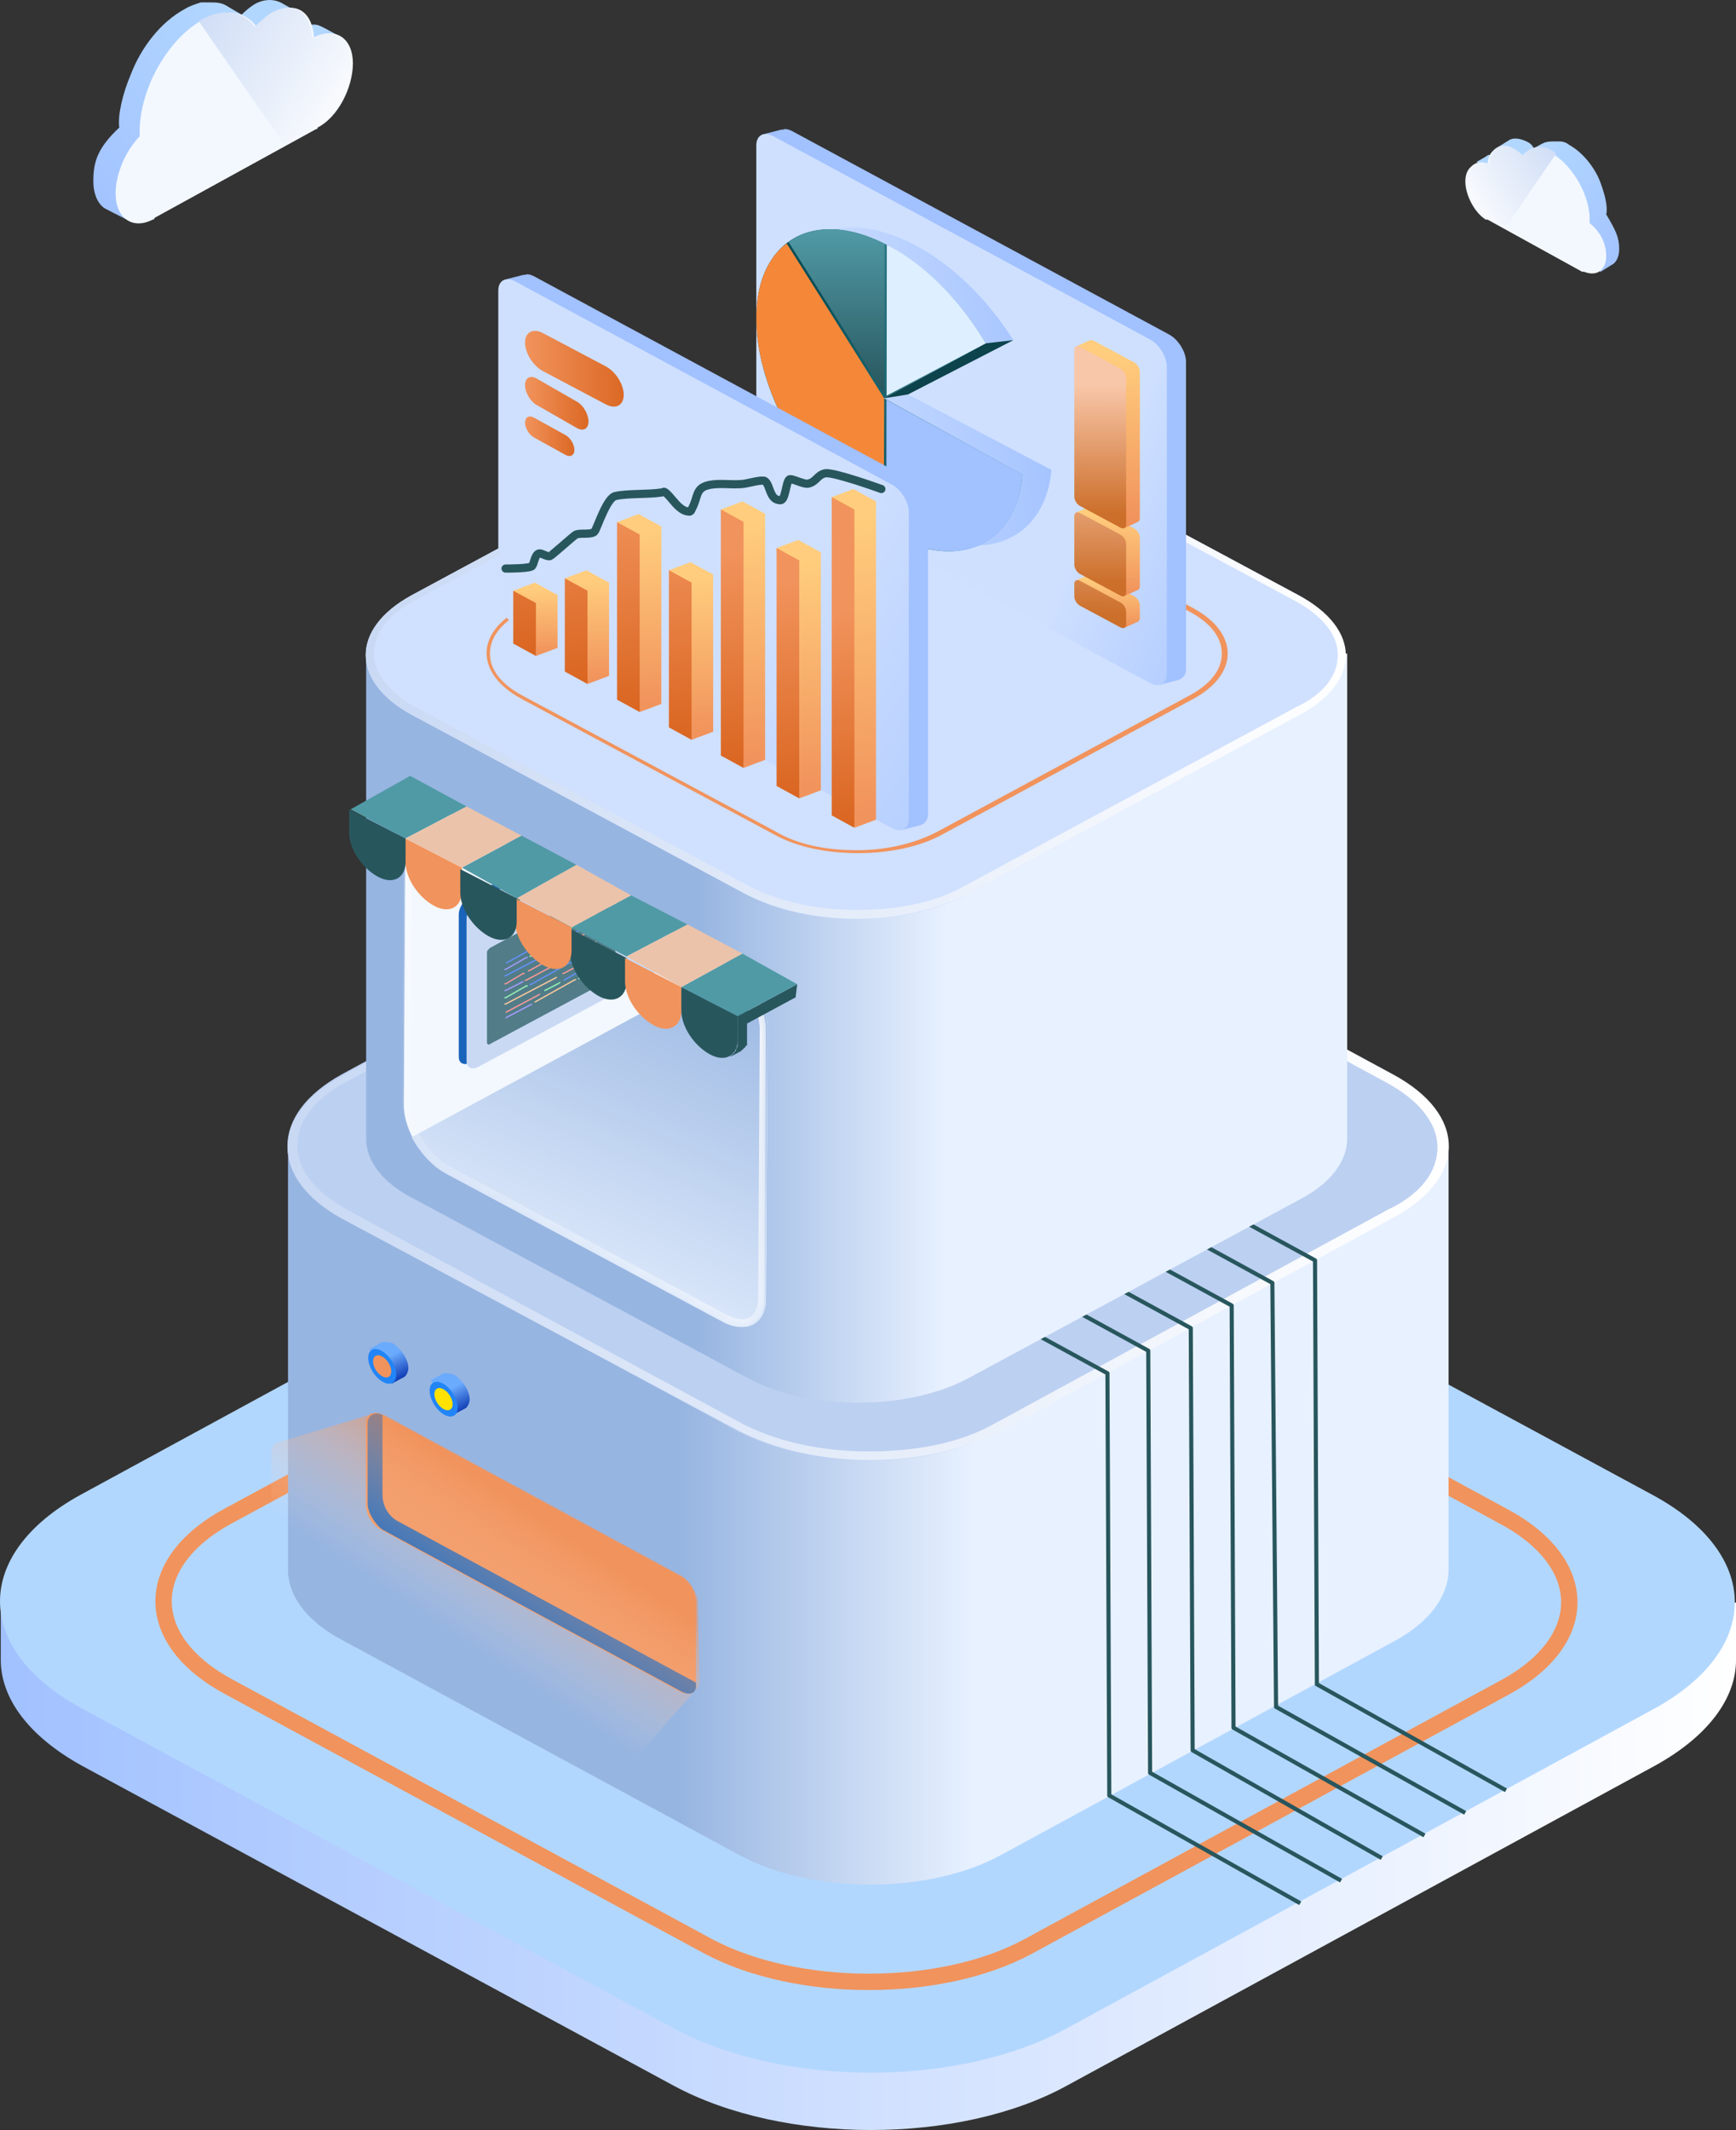 <svg width="106" height="130" viewBox="0 0 106 130" fill="none" xmlns="http://www.w3.org/2000/svg">
<rect x="0" y="0" width="106" height="130" fill="#333333" stroke="none"/>
<path d="M106.002 97.811H0.047V101.311C0.047 103.644 1.745 105.978 5.028 107.781L41.138 127.295C47.817 130.901 58.571 130.901 65.137 127.295L101.021 107.781C104.304 105.978 106.002 103.644 106.002 101.311V97.811Z" fill="url(#paint0_linear_214_3988)"/>
<path d="M100.903 91.236C107.582 94.842 107.582 100.675 101.016 104.281L65.132 123.795C58.567 127.401 47.813 127.401 41.134 123.795L5.023 104.281C-1.655 100.675 -1.655 94.842 4.91 91.236L40.794 71.722C47.36 68.116 58.114 68.116 64.793 71.722L100.903 91.236Z" fill="#B2D7FF"/>
<path d="M91.733 92.508C97.166 95.372 97.166 100.145 91.846 103.008L62.754 118.81C57.433 121.674 48.717 121.674 43.283 118.81L14.078 103.008C8.644 100.145 8.644 95.372 13.964 92.508L43.17 76.706C48.49 73.843 57.207 73.843 62.64 76.706L91.733 92.508Z" stroke="#F1935C" stroke-miterlimit="10"/>
<path d="M88.336 69.919H17.586V95.797C17.586 97.388 18.718 98.979 20.982 100.145L45.093 113.19C49.508 115.629 56.753 115.629 61.168 113.19L85.166 100.145C87.317 98.979 88.449 97.388 88.449 95.797V69.919H88.336Z" fill="url(#paint1_linear_214_3988)"/>
<path d="M84.937 65.571C89.351 68.01 89.351 71.828 85.05 74.268L61.052 87.312C56.637 89.752 49.505 89.752 44.977 87.312L20.866 74.268C16.451 71.828 16.451 68.01 20.866 65.571L44.864 52.526C49.279 50.087 56.41 50.087 60.825 52.526L84.937 65.571Z" fill="#BCD0F1"/>
<path d="M52.905 50.83V51.36C55.848 51.36 58.565 51.996 60.603 53.057L84.714 66.102C86.639 67.162 87.771 68.541 87.771 70.026C87.771 71.51 86.752 72.889 84.714 73.844L60.716 86.889C58.678 88.055 55.962 88.585 53.018 88.585C50.075 88.585 47.358 87.949 45.321 86.889L21.209 73.844C19.285 72.783 18.153 71.404 18.153 69.92C18.153 68.435 19.172 67.056 21.209 65.996L45.208 52.951C47.245 51.784 49.962 51.254 52.905 51.254V50.83ZM52.905 50.83C49.962 50.83 47.132 51.466 44.868 52.633L20.87 65.677C16.455 68.117 16.455 71.935 20.87 74.374L45.094 87.313C47.358 88.479 50.188 89.116 53.132 89.116C56.075 89.116 58.905 88.479 61.169 87.313L85.167 74.268C89.582 71.829 89.582 68.011 85.054 65.571L60.942 52.526C58.678 51.36 55.735 50.83 52.905 50.83Z" fill="url(#paint2_linear_214_3988)"/>
<path d="M41.58 96.22C42.146 96.538 42.485 97.175 42.485 97.811V102.69C42.485 103.22 42.033 103.538 41.467 103.22L23.241 93.357C22.675 93.039 22.336 92.402 22.336 91.766V86.887C22.336 86.357 22.789 86.039 23.355 86.357L41.58 96.22Z" fill="#F1935C"/>
<path d="M42.486 102.689L24.26 92.826C23.694 92.508 23.355 91.872 23.355 91.235V86.357C22.902 86.145 22.449 86.357 22.449 86.887V91.766C22.449 92.296 22.902 93.038 23.355 93.356L41.58 103.22C42.146 103.538 42.599 103.326 42.486 102.689Z" fill="#1964BA"/>
<path d="M23.917 84.448L24.709 84.024C24.823 83.918 24.936 83.706 24.936 83.494C24.936 82.963 24.483 82.327 24.03 82.009C23.804 81.903 23.577 81.903 23.351 81.903L22.559 82.327L23.917 84.448Z" fill="url(#paint3_linear_214_3988)"/>
<path d="M23.957 84.404C24.282 84.229 24.269 83.634 23.927 83.075C23.584 82.516 23.043 82.205 22.718 82.38C22.393 82.555 22.406 83.149 22.748 83.708C23.09 84.267 23.632 84.578 23.957 84.404Z" fill="#2185F8"/>
<path d="M23.728 84.036C23.945 83.92 23.945 83.537 23.727 83.181C23.509 82.825 23.157 82.632 22.94 82.748C22.723 82.865 22.723 83.248 22.941 83.603C23.159 83.959 23.511 84.153 23.728 84.036Z" fill="#F1935C"/>
<path d="M27.659 86.357L28.452 85.933C28.565 85.827 28.678 85.615 28.678 85.403C28.678 84.872 28.225 84.236 27.772 83.918C27.546 83.812 27.32 83.812 27.093 83.812L26.301 84.236L27.659 86.357Z" fill="url(#paint4_linear_214_3988)"/>
<path d="M27.707 86.405C28.032 86.23 28.019 85.635 27.677 85.076C27.334 84.517 26.793 84.206 26.468 84.381C26.143 84.556 26.156 85.151 26.498 85.709C26.84 86.268 27.382 86.58 27.707 86.405Z" fill="#2185F8"/>
<path d="M27.474 86.037C27.692 85.921 27.691 85.538 27.473 85.182C27.255 84.826 26.903 84.632 26.686 84.749C26.469 84.866 26.47 85.249 26.687 85.604C26.905 85.96 27.258 86.154 27.474 86.037Z" fill="#FFE200"/>
<path d="M42.602 97.812C42.602 97.282 42.15 96.539 41.697 96.221L23.472 86.358C23.245 86.252 23.019 86.252 22.906 86.252L16.906 88.055C16.68 88.161 16.566 88.373 16.566 88.691V94.312C16.566 94.948 17.019 95.797 17.698 96.115L37.848 107.463C38.301 107.675 38.754 107.463 38.867 107.251C39.772 106.19 42.489 103.115 42.489 103.115C42.489 103.115 42.715 103.009 42.715 102.585L42.602 97.812Z" fill="url(#paint5_linear_214_3988)"/>
<path d="M27.547 61.965L67.62 83.813L67.733 109.584L79.392 116.16" stroke="#28565D" stroke-width="0.25" stroke-miterlimit="10" stroke-linejoin="round"/>
<path d="M30.152 60.586L70.112 82.433L70.225 108.205L81.885 114.78" stroke="#28565D" stroke-width="0.25" stroke-miterlimit="10" stroke-linejoin="round"/>
<path d="M32.637 59.207L72.709 81.055L72.823 106.826L84.369 113.402" stroke="#28565D" stroke-width="0.25" stroke-miterlimit="10" stroke-linejoin="round"/>
<path d="M35.133 57.829L75.206 79.676L75.319 105.448L86.978 112.023" stroke="#28565D" stroke-width="0.25" stroke-miterlimit="10" stroke-linejoin="round"/>
<path d="M37.73 56.45L77.69 78.297L77.916 104.175L89.463 110.644" stroke="#28565D" stroke-width="0.25" stroke-miterlimit="10" stroke-linejoin="round"/>
<path d="M40.223 55.071L80.295 76.919L80.409 102.796L91.955 109.266" stroke="#28565D" stroke-width="0.25" stroke-miterlimit="10" stroke-linejoin="round"/>
<path d="M5.699 11.072C5.699 11.92 6.039 12.556 6.492 12.768L7.737 13.405C7.737 13.405 20.189 4.708 20.189 3.223C20.189 3.223 20.189 2.693 20.076 2.375C20.302 2.269 20.642 2.163 20.642 2.163C20.415 2.057 19.736 1.633 19.396 1.527C18.944 1.421 18.151 1.633 17.925 1.739C17.925 1.421 17.812 1.102 17.698 0.89L18.264 0.784L17.132 0.148C16.68 -0.064 16.114 -0.064 15.548 0.254C15.208 0.466 14.982 0.678 14.755 0.89C14.755 0.89 14.189 0.572 13.85 0.36C13.51 0.148 13.17 0.148 12.831 0.148C12.718 0.148 12.604 0.148 12.491 0.148C12.378 0.148 12.378 0.148 12.265 0.148C11.925 0.254 11.586 0.36 11.246 0.572C9.888 1.314 8.642 2.799 7.963 4.602C7.51 5.663 7.171 7.041 7.284 7.784C5.926 9.057 5.699 9.905 5.699 11.072Z" fill="url(#paint6_linear_214_3988)"/>
<path d="M7.059 11.814C7.059 13.298 8.077 14.041 9.323 13.404C9.323 13.404 9.436 13.404 9.436 13.298L19.284 7.889C19.284 7.889 19.397 7.889 19.397 7.783C20.642 7.147 21.548 5.344 21.548 3.859C21.548 2.375 20.529 1.632 19.284 2.269C19.284 2.269 19.284 2.269 19.171 2.269C19.058 0.678 18.039 0.041 16.68 0.784C16.341 0.996 16.001 1.314 15.662 1.632C14.983 0.678 13.737 0.466 12.379 1.208C10.228 2.375 8.417 5.556 8.53 8.314C7.625 9.268 7.059 10.647 7.059 11.814Z" fill="#F3F8FE"/>
<path d="M19.284 7.783C20.529 7.147 21.435 5.344 21.435 3.859C21.435 2.375 20.416 1.632 19.171 2.269C19.171 2.269 19.171 2.269 19.058 2.269C18.944 0.678 17.925 0.041 16.567 0.784C16.227 0.996 15.888 1.314 15.548 1.632C14.869 0.678 13.624 0.466 12.266 1.208L12.152 1.314L17.36 8.844L19.058 7.889C19.171 7.889 19.284 7.889 19.284 7.783Z" fill="url(#paint7_linear_214_3988)"/>
<path d="M98.868 15.207C98.868 15.738 98.642 16.056 98.416 16.162L97.737 16.586C97.737 16.586 90.379 11.495 90.379 10.541C90.379 10.541 90.379 10.223 90.492 10.011C90.379 10.011 90.152 9.904 90.152 9.904C90.265 9.798 90.718 9.586 90.831 9.48C91.058 9.374 91.624 9.48 91.737 9.586C91.737 9.374 91.737 9.268 91.85 9.056L91.51 8.95L92.19 8.526C92.416 8.42 92.756 8.42 93.209 8.632C93.435 8.738 93.548 8.844 93.661 9.056C93.661 9.056 94.001 8.844 94.227 8.738C94.454 8.632 94.68 8.632 94.906 8.632C95.02 8.632 95.02 8.632 95.133 8.632H95.246C95.472 8.632 95.699 8.738 95.812 8.844C96.605 9.268 97.397 10.223 97.737 11.177C97.963 11.813 98.189 12.556 98.076 13.086C98.642 14.041 98.868 14.465 98.868 15.207Z" fill="url(#paint8_linear_214_3988)"/>
<path d="M98.076 15.63C98.076 16.479 97.51 16.903 96.718 16.585C96.718 16.585 96.717 16.585 96.604 16.585L90.831 13.403C90.831 13.403 90.831 13.403 90.718 13.403C90.039 12.979 89.473 11.918 89.473 11.07C89.473 10.222 90.039 9.797 90.831 10.116C90.831 9.161 91.51 8.737 92.303 9.161C92.529 9.267 92.755 9.479 92.869 9.585C93.321 9.055 94.001 8.843 94.793 9.373C96.038 10.116 97.17 12.024 97.057 13.615C97.736 14.146 98.076 14.888 98.076 15.63Z" fill="#F3F8FE"/>
<path d="M90.831 13.298C90.152 12.874 89.586 11.813 89.586 10.965C89.586 10.117 90.152 9.692 90.944 10.011C90.944 9.056 91.624 8.632 92.416 9.056C92.642 9.162 92.869 9.374 92.982 9.48C93.435 8.95 94.114 8.738 94.906 9.268C94.906 9.268 94.906 9.268 95.019 9.374L91.963 13.829L90.831 13.298Z" fill="url(#paint9_linear_214_3988)"/>
<path d="M82.165 39.888H22.356V69.495C22.356 70.829 23.313 72.163 25.227 73.141L45.609 84.077C49.342 86.122 55.466 86.122 59.198 84.077L79.485 73.141C81.304 72.163 82.26 70.829 82.26 69.495V39.888H82.165Z" fill="url(#paint10_linear_214_3988)"/>
<path d="M79.294 36.33C83.026 38.375 83.026 41.576 79.39 43.621L59.103 54.557C55.371 56.602 49.342 56.602 45.514 54.557L25.131 43.621C21.399 41.576 21.399 38.375 25.131 36.33L45.419 25.394C49.151 23.349 55.179 23.349 58.911 25.394L79.294 36.33Z" fill="#D0E0FF"/>
<path d="M52.213 23.883V24.328C54.701 24.328 56.998 24.861 58.72 25.75L79.103 36.687C80.73 37.576 81.687 38.731 81.687 39.976C81.687 41.221 80.826 42.377 79.103 43.177L58.816 54.113C57.093 55.091 54.797 55.536 52.309 55.536C49.821 55.536 47.524 55.002 45.801 54.113L25.418 43.177C23.792 42.288 22.835 41.132 22.835 39.887C22.835 38.643 23.696 37.487 25.418 36.598L45.706 25.662C47.428 24.683 49.725 24.239 52.213 24.239V23.883ZM52.213 23.883C49.725 23.883 47.333 24.417 45.419 25.395L25.131 36.331C21.399 38.376 21.399 41.577 25.131 43.622L45.514 54.558C47.428 55.536 49.821 56.069 52.309 56.069C54.797 56.069 57.189 55.536 59.103 54.558L79.39 43.622C83.122 41.577 83.122 38.376 79.294 36.331L58.911 25.395C57.093 24.417 54.605 23.883 52.213 23.883Z" fill="url(#paint11_linear_214_3988)"/>
<path d="M52.212 27.884C54.125 27.884 55.848 28.24 57.188 29.04L72.594 37.309C73.934 38.02 74.604 38.909 74.604 39.887C74.604 40.865 73.934 41.755 72.594 42.466L57.283 50.735C55.944 51.446 54.221 51.891 52.307 51.891C50.393 51.891 48.671 51.535 47.331 50.735L31.924 42.466C30.584 41.755 29.915 40.865 29.915 39.887C29.915 38.909 30.584 38.02 31.924 37.309L47.235 29.04C48.575 28.329 50.298 27.884 52.212 27.884ZM52.212 27.706C50.393 27.706 48.479 28.062 47.14 28.862L31.829 37.131C28.958 38.643 29.053 41.132 31.829 42.644L47.235 50.912C48.671 51.713 50.489 52.068 52.403 52.068C54.221 52.068 56.135 51.713 57.57 50.912L72.882 42.644C75.657 41.132 75.657 38.643 72.882 37.131L57.475 28.862C55.944 28.151 54.03 27.706 52.212 27.706Z" fill="#F1935C"/>
<path d="M44.278 58.647C45.713 59.447 46.861 61.314 46.861 62.826L46.766 79.274C46.766 80.786 45.617 81.408 44.182 80.697L27.244 71.628C25.808 70.828 24.66 68.96 24.66 67.449L24.756 51C24.756 49.489 25.904 48.867 27.34 49.578L44.278 58.647Z" fill="#F3F8FE"/>
<mask id="mask0_214_3988" style="mask-type:luminance" maskUnits="userSpaceOnUse" x="24" y="49" width="23" height="32">
<path d="M44.285 58.646C45.721 59.446 46.869 61.313 46.869 62.825L46.773 79.273C46.773 80.785 45.625 81.407 44.19 80.696L27.252 71.627C25.816 70.827 24.668 68.96 24.668 67.448L24.764 50.999C24.764 49.488 25.912 48.865 27.347 49.577L44.285 58.646Z" fill="white"/>
</mask>
<g mask="url(#mask0_214_3988)">
<path d="M44.285 58.646C45.721 59.446 46.869 61.313 46.869 62.825L46.773 79.273C46.773 80.785 45.625 81.407 44.19 80.696L27.252 71.627C25.816 70.827 24.668 68.96 24.668 67.448L24.764 50.999C24.764 49.488 25.912 48.865 27.347 49.577L44.285 58.646Z" fill="#F3F8FE"/>
</g>
<path d="M46.76 79.275L46.855 62.826C46.855 61.403 45.898 59.714 44.559 58.914L25.133 69.405C25.611 70.294 26.377 71.184 27.238 71.628L44.176 80.697C45.611 81.408 46.76 80.786 46.76 79.275Z" fill="url(#paint12_linear_214_3988)"/>
<path d="M32.796 52.512L28.682 54.735C28.299 54.913 28.012 55.446 28.012 55.802V64.515C28.012 64.871 28.299 65.049 28.682 64.871L42.27 57.58L32.796 52.512Z" fill="#1964BA"/>
<path d="M33.273 52.778L29.158 55.001C28.775 55.179 28.488 55.712 28.488 56.068V64.781C28.488 65.137 28.775 65.315 29.158 65.137L42.747 57.846L33.273 52.778Z" fill="#C9D9F4"/>
<path d="M31.455 54.826C31.647 54.737 31.742 54.826 31.742 55.004C31.742 55.181 31.647 55.359 31.455 55.448C31.264 55.537 31.168 55.448 31.168 55.27C31.264 55.181 31.36 54.915 31.455 54.826Z" fill="#34656D"/>
<path opacity="0.8" d="M29.926 57.847C29.83 57.936 29.734 58.025 29.734 58.114V63.626C29.734 63.715 29.83 63.804 29.926 63.715L37.39 59.714C37.486 59.625 37.581 59.536 37.581 59.447V55.18L36.242 54.468L29.926 57.847Z" fill="#34656D"/>
<path d="M29.647 55.803C29.838 55.714 29.934 55.803 29.934 55.98C29.934 56.158 29.838 56.336 29.647 56.425C29.455 56.514 29.359 56.425 29.359 56.247C29.455 56.158 29.551 55.891 29.647 55.803Z" fill="#34656D"/>
<path d="M30.596 55.357C30.787 55.268 30.883 55.357 30.883 55.535C30.883 55.713 30.787 55.891 30.596 55.98C30.404 56.068 30.309 55.98 30.309 55.802C30.309 55.624 30.404 55.446 30.596 55.357Z" fill="#34656D"/>
<path d="M33.947 57.989L30.885 59.59H30.789C30.789 59.59 30.789 59.501 30.885 59.501L33.947 57.9H34.043L33.947 57.989Z" fill="#6491FB"/>
<path d="M35.764 57.011L34.424 57.723H34.328C34.328 57.723 34.328 57.634 34.424 57.634L35.764 56.922H35.859C35.764 57.011 35.764 57.011 35.764 57.011Z" fill="#FF9999"/>
<path d="M33.945 58.394L32.318 59.283H32.223C32.223 59.283 32.223 59.194 32.318 59.194L33.945 58.305H34.041C34.041 58.394 33.945 58.394 33.945 58.394Z" fill="#FF9999"/>
<path d="M31.937 59.461L30.885 60.084H30.789C30.789 60.084 30.789 59.995 30.885 59.995L31.937 59.373H32.033C32.033 59.462 32.033 59.461 31.937 59.461Z" fill="#FF9999"/>
<path d="M35.764 57.505L34.424 58.217H34.328C34.328 58.217 34.328 58.128 34.424 58.128L35.764 57.416H35.859C35.764 57.416 35.764 57.416 35.764 57.505Z" fill="#A69CFB"/>
<path d="M32.889 57.722L30.975 58.789H30.879C30.879 58.789 30.879 58.7 30.975 58.7L32.889 57.633H32.984C32.889 57.633 32.889 57.722 32.889 57.722Z" fill="#6491FB"/>
<path d="M34.039 57.098L33.178 57.543H33.082C33.082 57.543 33.082 57.454 33.178 57.454L34.039 57.009H34.135C34.039 57.009 34.039 57.098 34.039 57.098Z" fill="#A69CFB"/>
<path d="M36.426 55.854L34.416 56.921H34.32C34.32 56.921 34.32 56.832 34.416 56.832L36.426 55.765H36.521C36.426 55.765 36.426 55.765 36.426 55.854Z" fill="#94F2B5"/>
<path d="M34.418 59.876L36.332 58.809L36.428 58.72C36.428 58.72 36.428 58.631 36.332 58.72L34.418 59.787C34.418 59.787 34.418 59.787 34.418 59.876Z" fill="#6491FB"/>
<path d="M33.269 60.498L34.13 60.053L34.226 59.964C34.226 59.964 34.226 59.875 34.13 59.964L33.269 60.409C33.269 60.409 33.173 60.409 33.269 60.498Z" fill="#94F2B5"/>
<path d="M30.879 61.832L32.889 60.765L32.984 60.676C32.984 60.676 32.984 60.587 32.889 60.676L30.879 61.743C30.879 61.654 30.879 61.743 30.879 61.832Z" fill="#FF9999"/>
<path d="M32.129 58.491L30.885 59.203H30.789C30.789 59.203 30.789 59.114 30.885 59.114L32.129 58.402H32.224C32.224 58.491 32.224 58.491 32.129 58.491Z" fill="#A69CFB"/>
<path d="M34.801 57.069L32.408 58.403H32.312C32.312 58.403 32.312 58.314 32.408 58.314L34.801 56.98H34.896C34.896 57.069 34.896 57.069 34.801 57.069Z" fill="#94F2B5"/>
<path d="M36.627 56.18L35.096 56.98H35C35 56.98 35 56.891 35.096 56.891L36.627 56.091H36.722C36.722 56.091 36.627 56.091 36.627 56.18Z" fill="#6491FB"/>
<path d="M35.385 59.67L36.629 58.959H36.724C36.724 58.959 36.724 59.048 36.629 59.048L35.385 59.759H35.289C35.289 59.759 35.289 59.67 35.385 59.67Z" fill="#94F2B5"/>
<path d="M32.697 61.092L35.09 59.758H35.185C35.185 59.758 35.185 59.847 35.09 59.847L32.697 61.181H32.602C32.602 61.181 32.602 61.181 32.697 61.092Z" fill="#FFC99C"/>
<path d="M30.885 62.071L32.416 61.27H32.512C32.512 61.27 32.512 61.359 32.416 61.359L30.885 62.16H30.789C30.885 62.16 30.885 62.071 30.885 62.071Z" fill="#A69CFB"/>
<path d="M33.947 59.715L30.885 61.315H30.789C30.789 61.315 30.789 61.226 30.885 61.226L33.947 59.626H34.043L33.947 59.715Z" fill="#FFC99C"/>
<path d="M35.764 58.738L34.424 59.449H34.328C34.328 59.449 34.328 59.36 34.424 59.36L35.764 58.649H35.859C35.764 58.649 35.764 58.738 35.764 58.738Z" fill="#FF9999"/>
<path d="M32.129 60.22L30.885 60.932H30.789C30.789 60.932 30.789 60.843 30.885 60.843L32.129 60.131H32.224C32.224 60.22 32.224 60.22 32.129 60.22Z" fill="#94F2B5"/>
<path d="M34.801 58.796L32.408 60.13H32.312C32.312 60.13 32.312 60.041 32.408 60.041L34.801 58.708H34.896C34.896 58.796 34.896 58.796 34.801 58.796Z" fill="#6491FB"/>
<path d="M36.627 57.818L35.096 58.619H35C35 58.619 35 58.53 35.096 58.53L36.627 57.73H36.722C36.722 57.818 36.627 57.818 36.627 57.818Z" fill="#94F2B5"/>
<path d="M31.937 59.956L30.885 60.489H30.789C30.789 60.489 30.789 60.401 30.885 60.401L31.937 59.867H32.033C31.937 59.867 31.937 59.956 31.937 59.956Z" fill="#A69CFB"/>
<path d="M34.14 58.798L32.131 59.865H32.035C32.035 59.865 32.035 59.776 32.131 59.776L34.14 58.709H34.236C34.236 58.709 34.14 58.709 34.14 58.798Z" fill="#FF9999"/>
<path d="M36.336 57.554L34.326 58.621H34.23C34.23 58.621 34.23 58.532 34.326 58.532L36.336 57.465H36.431C36.431 57.465 36.431 57.554 36.336 57.554Z" fill="#FFC99C"/>
<mask id="mask1_214_3988" style="mask-type:luminance" maskUnits="userSpaceOnUse" x="24" y="49" width="23" height="32">
<path d="M44.285 58.646C45.721 59.446 46.869 61.313 46.869 62.825L46.773 79.273C46.773 80.785 45.625 81.407 44.19 80.696L27.252 71.627C25.816 70.827 24.668 68.96 24.668 67.448L24.764 50.999C24.764 49.488 25.912 48.865 27.347 49.577L44.285 58.646Z" fill="white"/>
</mask>
<g mask="url(#mask1_214_3988)">
<path d="M26.101 49.667C26.389 49.667 26.676 49.756 27.058 49.934L43.996 59.002C45.24 59.714 46.389 61.403 46.389 62.826L46.293 79.274C46.293 79.541 46.197 80.519 45.336 80.519C45.049 80.519 44.762 80.43 44.379 80.252L27.441 71.183C26.197 70.472 25.049 68.783 25.049 67.36L25.145 50.911C25.145 50.645 25.24 49.667 26.101 49.667ZM26.101 49.222C25.24 49.222 24.666 49.844 24.666 50.911L24.57 67.36C24.57 68.872 25.719 70.739 27.154 71.539L44.092 80.608C44.475 80.875 44.953 80.964 45.24 80.964C46.102 80.964 46.676 80.341 46.676 79.274L46.771 62.826C46.771 61.314 45.623 59.447 44.188 58.647L27.25 49.578C26.867 49.311 26.484 49.222 26.101 49.222Z" fill="url(#paint13_linear_214_3988)"/>
</g>
<path d="M48.677 60.069L45.711 61.669L42.361 59.891L41.691 60.246L45.041 62.025V63.447C45.041 63.536 45.041 63.714 45.041 63.803C45.041 63.892 44.945 63.981 44.945 64.07C44.945 64.159 44.849 64.159 44.849 64.248C44.754 64.336 44.658 64.425 44.562 64.514L45.232 64.159C45.328 64.07 45.423 63.981 45.519 63.892C45.519 63.892 45.519 63.803 45.615 63.803V63.714V63.625V63.536V63.447V63.358V63.27V63.181V62.469L48.581 60.869L48.677 60.069Z" fill="#28565D"/>
<path d="M28.488 49.22L24.756 51.176L21.406 49.398L25.043 47.352L28.488 49.22Z" fill="#509AA6"/>
<path d="M48.675 60.067L45.039 62.023L41.594 60.245L45.326 58.2L48.675 60.067Z" fill="#509AA6"/>
<path d="M41.98 56.422L38.248 58.378L34.898 56.6L38.535 54.644L41.98 56.422Z" fill="#509AA6"/>
<path d="M45.331 58.201L41.599 60.245L38.25 58.378L41.982 56.422L45.331 58.201Z" fill="#EBC3AA"/>
<path d="M38.536 54.644L34.9 56.6L31.551 54.821L35.187 52.776L38.536 54.644Z" fill="#EBC3AA"/>
<path d="M35.193 52.777L31.556 54.822L28.207 52.955L31.843 50.999L35.193 52.777Z" fill="#509AA6"/>
<path d="M31.839 50.998L28.203 52.954L24.758 51.176L28.49 49.22L31.839 50.998Z" fill="#EBC3AA"/>
<path d="M28.203 52.958V54.381C28.203 55.359 27.437 55.804 26.48 55.27C25.523 54.737 24.758 53.581 24.758 52.603V51.18L28.203 52.958Z" fill="#F1935C"/>
<path d="M24.765 51.18V52.602C24.765 53.58 24 54.025 23.043 53.491C22.086 52.958 21.32 51.802 21.32 50.824V49.401L24.765 51.18Z" fill="#28565D"/>
<path d="M38.258 58.469V59.892C38.258 60.87 37.492 61.314 36.535 60.781C35.578 60.247 34.812 59.092 34.812 58.114V56.691L38.258 58.469Z" fill="#28565D"/>
<path d="M34.898 56.602V58.024C34.898 59.002 34.133 59.447 33.176 58.913C32.219 58.38 31.453 57.224 31.453 56.246V54.823L34.898 56.602Z" fill="#F1935C"/>
<path d="M31.55 54.823V56.246C31.55 57.224 30.785 57.668 29.828 57.135C28.871 56.601 28.105 55.446 28.105 54.468V53.045L31.55 54.823Z" fill="#28565D"/>
<path d="M41.609 60.248V61.67C41.609 62.648 40.843 63.093 39.887 62.559C38.93 62.026 38.164 60.87 38.164 59.892V58.469L41.609 60.248Z" fill="#F1935C"/>
<path d="M45.047 62.025V63.448C45.047 64.426 44.281 64.87 43.324 64.337C42.367 63.803 41.602 62.647 41.602 61.669V60.247L45.047 62.025Z" fill="#28565D"/>
<path d="M47.979 7.878C47.898 7.871 47.833 7.902 47.764 7.922L47.744 7.903L46.594 8.198L47.347 8.914V27.301C47.347 27.918 47.81 28.663 48.383 28.972L70.475 40.894L70.865 41.78L72.028 41.478V41.46C72.258 41.378 72.418 41.165 72.418 40.819V22.087C72.418 21.47 71.948 20.718 71.376 20.41L48.383 8.01C48.24 7.933 48.103 7.888 47.979 7.878Z" fill="#A1C1FF"/>
<path d="M47.216 8.311L70.213 20.713C70.786 21.022 71.249 21.772 71.249 22.389V41.12C71.249 41.738 70.786 41.988 70.213 41.679L47.216 29.277C46.644 28.968 46.18 28.218 46.18 27.601V8.87C46.18 8.253 46.644 8.002 47.216 8.311Z" fill="url(#paint14_linear_214_3988)"/>
<path d="M55.441 24.074L61.872 20.76C60.338 18.319 58.168 16.143 55.773 14.909C52.849 13.404 50.274 13.61 48.768 15.158C47.867 16.077 47.344 17.466 47.344 19.251C47.344 22.166 48.739 25.459 50.878 28.136C52.256 29.863 53.947 31.334 55.773 32.273C57.505 33.166 59.115 33.456 60.458 33.22C62.518 32.864 63.971 31.249 64.201 28.678L55.441 24.074Z" fill="url(#paint15_linear_214_3988)"/>
<path d="M60.181 20.955L61.871 20.761L55.44 24.074L53.98 24.309L60.181 20.955Z" fill="#0D434B"/>
<path d="M53.987 24.308L60.188 20.953C58.71 18.481 56.617 16.279 54.307 15.03C51.488 13.505 49.005 13.714 47.553 15.281C46.684 16.212 46.18 17.618 46.18 19.424C46.18 22.376 47.525 25.71 49.588 28.42C50.916 30.169 52.547 31.657 54.307 32.608C55.977 33.511 57.53 33.806 58.825 33.566C60.812 33.206 62.213 31.572 62.434 28.969L53.987 24.308Z" fill="url(#paint16_linear_214_3988)"/>
<path d="M54.15 14.947L54.137 24.15C55.366 23.501 57.537 22.354 60.189 20.953C58.706 18.473 56.654 16.281 54.332 15.029C54.271 14.996 54.211 14.979 54.15 14.947Z" fill="#DEEFFF"/>
<path d="M48.036 14.859C47.869 14.989 47.705 15.122 47.558 15.28C46.687 16.211 46.179 17.62 46.18 19.426C46.18 22.378 47.534 25.712 49.603 28.422C50.841 30.048 52.344 31.425 53.967 32.379L53.987 24.307C53.461 23.455 48.958 16.32 48.036 14.859Z" fill="#F58838"/>
<path d="M54.127 24.395L54.113 32.473C54.186 32.514 54.255 32.566 54.328 32.605C56.003 33.508 57.563 33.806 58.861 33.566C60.853 33.206 62.209 31.57 62.432 28.968L54.127 24.395Z" fill="#A1C1FF"/>
<path d="M50.431 13.999C49.559 14.042 48.785 14.304 48.145 14.765C48.806 15.81 50.44 18.394 51.084 19.414C51.096 19.433 53.295 22.926 53.989 24.043L54.009 14.878C52.717 14.236 51.499 13.946 50.431 13.999Z" fill="url(#paint17_linear_214_3988)"/>
<path d="M66.56 35.033L66.537 35.041C66.537 35.042 66.538 35.045 66.537 35.046L65.727 35.414L66.435 36.138V36.028C66.435 36.234 66.588 36.483 66.78 36.585L68.213 37.351L68.048 37.443L68.661 38.313L69.499 37.933L69.508 37.928L69.504 37.924C69.562 37.889 69.598 37.822 69.598 37.723V36.95C69.598 36.744 69.444 36.492 69.253 36.389L66.78 35.067C66.698 35.023 66.633 35.027 66.573 35.046L66.56 35.033Z" fill="url(#paint18_linear_214_3988)"/>
<path d="M65.944 35.447L68.415 36.771C68.607 36.874 68.762 37.124 68.762 37.33V38.105C68.762 38.311 68.607 38.395 68.415 38.292L65.944 36.968C65.753 36.865 65.598 36.615 65.598 36.409V35.634C65.598 35.428 65.753 35.344 65.944 35.447Z" fill="url(#paint19_linear_214_3988)"/>
<path d="M66.56 30.898L66.537 30.906C66.537 30.907 66.538 30.91 66.537 30.91L65.727 31.279L66.435 32.003V34.092C66.435 34.298 66.588 34.546 66.78 34.649L68.213 35.415L68.048 35.507L68.661 36.377L69.499 35.996L69.508 35.992L69.504 35.988C69.562 35.952 69.598 35.886 69.598 35.787V32.815C69.598 32.609 69.444 32.356 69.253 32.254L66.78 30.931C66.698 30.888 66.633 30.892 66.573 30.91L66.56 30.898Z" fill="url(#paint20_linear_214_3988)"/>
<path d="M65.944 31.309L68.415 32.634C68.607 32.737 68.762 32.987 68.762 33.193V36.167C68.762 36.373 68.607 36.457 68.415 36.354L65.944 35.029C65.753 34.927 65.598 34.677 65.598 34.471V31.497C65.598 31.291 65.753 31.207 65.944 31.309Z" fill="url(#paint21_linear_214_3988)"/>
<path d="M66.56 20.76L66.537 20.769C66.537 20.769 66.538 20.772 66.537 20.773L65.727 21.141L66.435 21.865V29.942C66.435 30.148 66.588 30.396 66.78 30.499L68.213 31.265L68.048 31.357L68.661 32.227L69.499 31.846L69.508 31.842L69.504 31.838C69.562 31.802 69.598 31.736 69.598 31.637V22.677C69.598 22.471 69.444 22.219 69.253 22.116L66.78 20.794C66.698 20.75 66.633 20.754 66.573 20.773L66.56 20.76Z" fill="url(#paint22_linear_214_3988)"/>
<path d="M65.944 21.174L68.415 22.498C68.607 22.601 68.762 22.851 68.762 23.057V32.019C68.762 32.225 68.607 32.309 68.415 32.206L65.944 30.881C65.753 30.779 65.598 30.529 65.598 30.323V21.361C65.598 21.155 65.753 21.071 65.944 21.174Z" fill="url(#paint23_linear_214_3988)"/>
<path d="M32.225 16.742C32.144 16.735 32.079 16.766 32.01 16.786L31.99 16.767L30.84 17.062L31.593 17.779V36.165C31.593 36.782 32.056 37.528 32.629 37.836L54.721 49.759L55.111 50.644L56.274 50.343V50.324C56.504 50.243 56.664 50.03 56.664 49.683V30.951C56.664 30.334 56.194 29.583 55.622 29.274L32.629 16.874C32.486 16.797 32.349 16.752 32.225 16.742Z" fill="#A1C1FF"/>
<path d="M31.462 17.175L54.459 29.577C55.032 29.886 55.495 30.636 55.495 31.253V49.985C55.495 50.602 55.032 50.852 54.459 50.543L31.462 38.141C30.89 37.833 30.426 37.082 30.426 36.465V17.734C30.426 17.117 30.89 16.867 31.462 17.175Z" fill="url(#paint24_linear_214_3988)"/>
<path d="M52.105 29.847L53.488 30.603V50.029L52.169 50.521L52.105 49.273L50.785 30.34L52.105 29.847Z" fill="url(#paint25_linear_214_3988)"/>
<path d="M50.785 30.34L52.169 31.096V50.522L50.785 49.766V30.34Z" fill="url(#paint26_linear_214_3988)"/>
<path d="M48.737 32.955L50.121 33.711V48.234L48.801 48.727L48.737 47.478L47.418 33.448L48.737 32.955Z" fill="url(#paint27_linear_214_3988)"/>
<path d="M47.418 33.448L48.801 34.204V48.727L47.418 47.971V33.448Z" fill="url(#paint28_linear_214_3988)"/>
<path d="M45.335 30.601L46.718 31.357V46.376L45.399 46.868L45.335 45.62L44.016 31.094L45.335 30.601Z" fill="url(#paint29_linear_214_3988)"/>
<path d="M44.016 31.094L45.399 31.85V46.869L44.016 46.113V31.094Z" fill="url(#paint30_linear_214_3988)"/>
<path d="M42.163 34.31L43.547 35.066V44.658L42.227 45.151L42.163 43.903L40.844 34.803L42.163 34.31Z" fill="url(#paint31_linear_214_3988)"/>
<path d="M40.844 34.803L42.227 35.559V45.151L40.844 44.395V34.803Z" fill="url(#paint32_linear_214_3988)"/>
<path d="M35.808 34.805L37.191 35.56V41.251L35.872 41.744L35.808 40.495L34.488 35.297L35.808 34.805Z" fill="url(#paint33_linear_214_3988)"/>
<path d="M34.488 35.298L35.872 36.054V41.744L34.488 40.989V35.298Z" fill="url(#paint34_linear_214_3988)"/>
<path d="M32.659 35.559L34.043 36.315V39.542L32.723 40.035L32.659 38.786L31.34 36.052L32.659 35.559Z" fill="url(#paint35_linear_214_3988)"/>
<path d="M31.34 36.052L32.723 36.808V40.035L31.34 39.279V36.052Z" fill="url(#paint36_linear_214_3988)"/>
<path d="M38.995 31.375L40.379 32.131V42.964L39.059 43.457L38.995 42.209L37.676 31.868L38.995 31.375Z" fill="url(#paint37_linear_214_3988)"/>
<path d="M37.676 31.868L39.059 32.624V43.457L37.676 42.701V31.868Z" fill="url(#paint38_linear_214_3988)"/>
<path d="M30.871 34.7C31.067 34.7 32.367 34.703 32.495 34.542C32.612 34.397 32.652 33.862 32.901 33.784C33.072 33.731 33.369 33.991 33.578 33.942C33.677 33.919 34.894 32.815 35.134 32.647C35.353 32.493 36.158 32.674 36.318 32.425C36.494 32.15 37.047 30.399 37.569 30.277C38.308 30.104 39.558 30.189 40.411 30.056C40.468 30.047 40.532 29.994 40.58 30.024C40.999 30.285 41.427 31.225 42.102 31.225C42.194 31.225 42.239 31.063 42.271 31.004C42.627 30.338 42.459 29.799 43.252 29.613C43.968 29.446 44.763 29.631 45.485 29.518C45.689 29.487 46.549 29.253 46.703 29.36C47.045 29.601 46.974 30.53 47.65 30.53C47.969 30.53 47.977 29.465 48.191 29.266C48.312 29.154 49.062 29.577 49.342 29.518C49.851 29.413 49.901 28.978 50.39 28.887C50.904 28.791 53.815 29.846 53.815 29.846" stroke="#28565D" stroke-width="0.5" stroke-miterlimit="10" stroke-linecap="round" stroke-linejoin="round"/>
<path d="M33.154 20.331L36.989 22.36C37.594 22.68 38.084 23.459 38.084 24.099V24.101C38.084 24.741 37.594 25 36.989 24.68L33.154 22.651C32.549 22.331 32.059 21.552 32.059 20.912V20.91C32.059 20.27 32.549 20.011 33.154 20.331Z" fill="url(#paint39_linear_214_3988)"/>
<path d="M32.763 23.102L35.228 24.514C35.617 24.736 35.932 25.278 35.932 25.723V25.724C35.932 26.169 35.617 26.35 35.228 26.127L32.763 24.715C32.374 24.493 32.059 23.951 32.059 23.506V23.505C32.059 23.059 32.374 22.879 32.763 23.102Z" fill="url(#paint40_linear_214_3988)"/>
<path d="M32.606 25.491L34.524 26.55C34.826 26.717 35.072 27.123 35.072 27.457V27.458C35.072 27.792 34.826 27.927 34.524 27.76L32.606 26.701C32.304 26.534 32.059 26.128 32.059 25.794V25.793C32.059 25.459 32.304 25.324 32.606 25.491Z" fill="url(#paint41_linear_214_3988)"/>
<defs>
<linearGradient id="paint0_linear_214_3988" x1="-0.027" y1="113.899" x2="105.969" y2="113.899" gradientUnits="userSpaceOnUse">
<stop stop-color="#A1C1FF"/>
<stop offset="1" stop-color="white"/>
</linearGradient>
<linearGradient id="paint1_linear_214_3988" x1="17.612" y1="92.517" x2="88.316" y2="92.517" gradientUnits="userSpaceOnUse">
<stop offset="0.338" stop-color="#97B5E1"/>
<stop offset="0.593" stop-color="#E8F1FF"/>
</linearGradient>
<linearGradient id="paint2_linear_214_3988" x1="88.046" y1="72.954" x2="17.964" y2="66.164" gradientUnits="userSpaceOnUse">
<stop stop-color="white"/>
<stop offset="1" stop-color="#C9D9F4"/>
</linearGradient>
<linearGradient id="paint3_linear_214_3988" x1="24.693" y1="84.022" x2="23.555" y2="81.919" gradientUnits="userSpaceOnUse">
<stop stop-color="#103DB5"/>
<stop offset="0.643" stop-color="#6BABFD"/>
</linearGradient>
<linearGradient id="paint4_linear_214_3988" x1="28.413" y1="86.013" x2="27.275" y2="83.91" gradientUnits="userSpaceOnUse">
<stop stop-color="#103DB5"/>
<stop offset="0.643" stop-color="#6BABFD"/>
</linearGradient>
<linearGradient id="paint5_linear_214_3988" x1="32.252" y1="92.162" x2="27.351" y2="99.502" gradientUnits="userSpaceOnUse">
<stop stop-color="#F1935C" stop-opacity="0.6"/>
<stop offset="1" stop-color="#FFE4D4" stop-opacity="0"/>
</linearGradient>
<linearGradient id="paint6_linear_214_3988" x1="3.146" y1="11.516" x2="15.052" y2="1.782" gradientUnits="userSpaceOnUse">
<stop stop-color="#A1C1FF"/>
<stop offset="1" stop-color="#B2D7FF"/>
</linearGradient>
<linearGradient id="paint7_linear_214_3988" x1="22.187" y1="7.066" x2="10.786" y2="0.177" gradientUnits="userSpaceOnUse">
<stop stop-color="white"/>
<stop offset="1" stop-color="#C9D9F4"/>
</linearGradient>
<linearGradient id="paint8_linear_214_3988" x1="100.353" y1="15.47" x2="93.314" y2="9.715" gradientUnits="userSpaceOnUse">
<stop stop-color="#A1C1FF"/>
<stop offset="1" stop-color="#B2D7FF"/>
</linearGradient>
<linearGradient id="paint9_linear_214_3988" x1="89.095" y1="12.839" x2="95.836" y2="8.767" gradientUnits="userSpaceOnUse">
<stop stop-color="white"/>
<stop offset="1" stop-color="#C9D9F4"/>
</linearGradient>
<linearGradient id="paint10_linear_214_3988" x1="22.378" y1="62.778" x2="82.148" y2="62.778" gradientUnits="userSpaceOnUse">
<stop offset="0.338" stop-color="#97B5E1"/>
<stop offset="0.593" stop-color="#E8F1FF"/>
</linearGradient>
<linearGradient id="paint11_linear_214_3988" x1="81.919" y1="42.465" x2="22.684" y2="36.678" gradientUnits="userSpaceOnUse">
<stop stop-color="white"/>
<stop offset="1" stop-color="#C9D9F4"/>
</linearGradient>
<linearGradient id="paint12_linear_214_3988" x1="44.299" y1="57.938" x2="34.14" y2="81.48" gradientUnits="userSpaceOnUse">
<stop stop-color="#97B5E1"/>
<stop offset="1" stop-color="#E8F1FF"/>
</linearGradient>
<linearGradient id="paint13_linear_214_3988" x1="45.679" y1="59.778" x2="26.56" y2="71.659" gradientUnits="userSpaceOnUse">
<stop stop-color="white"/>
<stop offset="1" stop-color="white" stop-opacity="0.2"/>
</linearGradient>
<linearGradient id="paint14_linear_214_3988" x1="101.733" y1="40.042" x2="18.798" y2="4.048" gradientUnits="userSpaceOnUse">
<stop offset="0.227" stop-color="#A1C1FF"/>
<stop offset="0.396" stop-color="#CFE0FF"/>
</linearGradient>
<linearGradient id="paint15_linear_214_3988" x1="64.93" y1="21.953" x2="44.193" y2="24.401" gradientUnits="userSpaceOnUse">
<stop stop-color="#A1C1FF"/>
<stop offset="0.782" stop-color="#CFE0FF"/>
</linearGradient>
<linearGradient id="paint16_linear_214_3988" x1="49.411" y1="25.37" x2="65.598" y2="21.445" gradientUnits="userSpaceOnUse">
<stop offset="0.131" stop-color="#074E58"/>
<stop offset="0.865" stop-color="#67BAC8"/>
</linearGradient>
<linearGradient id="paint17_linear_214_3988" x1="51.077" y1="13.993" x2="51.077" y2="24.043" gradientUnits="userSpaceOnUse">
<stop stop-color="#509AA6"/>
<stop offset="1" stop-color="#28565D"/>
</linearGradient>
<linearGradient id="paint18_linear_214_3988" x1="69.738" y1="38.174" x2="69.718" y2="35.287" gradientUnits="userSpaceOnUse">
<stop stop-color="#F1935C"/>
<stop offset="1" stop-color="#FFCD7D"/>
</linearGradient>
<linearGradient id="paint19_linear_214_3988" x1="67.383" y1="29.631" x2="67.36" y2="37.435" gradientUnits="userSpaceOnUse">
<stop stop-color="#F8C6A8"/>
<stop offset="1" stop-color="#CC6F2B"/>
</linearGradient>
<linearGradient id="paint20_linear_214_3988" x1="69.738" y1="36.144" x2="69.683" y2="31.323" gradientUnits="userSpaceOnUse">
<stop stop-color="#F1935C"/>
<stop offset="1" stop-color="#FFCD7D"/>
</linearGradient>
<linearGradient id="paint21_linear_214_3988" x1="67.383" y1="27.692" x2="67.36" y2="35.497" gradientUnits="userSpaceOnUse">
<stop stop-color="#F8C6A8"/>
<stop offset="1" stop-color="#CC6F2B"/>
</linearGradient>
<linearGradient id="paint22_linear_214_3988" x1="69.738" y1="31.74" x2="69.495" y2="21.655" gradientUnits="userSpaceOnUse">
<stop stop-color="#F1935C"/>
<stop offset="1" stop-color="#FFCD7D"/>
</linearGradient>
<linearGradient id="paint23_linear_214_3988" x1="67.383" y1="23.544" x2="67.36" y2="31.349" gradientUnits="userSpaceOnUse">
<stop stop-color="#F8C6A8"/>
<stop offset="1" stop-color="#CC6F2B"/>
</linearGradient>
<linearGradient id="paint24_linear_214_3988" x1="88.975" y1="52.958" x2="29.52" y2="15.255" gradientUnits="userSpaceOnUse">
<stop offset="0.227" stop-color="#A1C1FF"/>
<stop offset="0.621" stop-color="#CFE0FF"/>
</linearGradient>
<linearGradient id="paint25_linear_214_3988" x1="53.586" y1="49.643" x2="52.46" y2="31.521" gradientUnits="userSpaceOnUse">
<stop stop-color="#F1935C"/>
<stop offset="1" stop-color="#FFCD7D"/>
</linearGradient>
<linearGradient id="paint26_linear_214_3988" x1="49.801" y1="37.592" x2="51.802" y2="50.841" gradientUnits="userSpaceOnUse">
<stop stop-color="#F1935C"/>
<stop offset="1" stop-color="#D9641F"/>
</linearGradient>
<linearGradient id="paint27_linear_214_3988" x1="50.219" y1="48.057" x2="49.562" y2="34.21" gradientUnits="userSpaceOnUse">
<stop stop-color="#F1935C"/>
<stop offset="1" stop-color="#FFCD7D"/>
</linearGradient>
<linearGradient id="paint28_linear_214_3988" x1="46.434" y1="35.797" x2="48.435" y2="49.046" gradientUnits="userSpaceOnUse">
<stop stop-color="#F1935C"/>
<stop offset="1" stop-color="#D9641F"/>
</linearGradient>
<linearGradient id="paint29_linear_214_3988" x1="46.816" y1="46.177" x2="46.118" y2="31.897" gradientUnits="userSpaceOnUse">
<stop stop-color="#F1935C"/>
<stop offset="1" stop-color="#FFCD7D"/>
</linearGradient>
<linearGradient id="paint30_linear_214_3988" x1="43.032" y1="33.939" x2="45.033" y2="47.188" gradientUnits="userSpaceOnUse">
<stop stop-color="#F1935C"/>
<stop offset="1" stop-color="#D9641F"/>
</linearGradient>
<linearGradient id="paint31_linear_214_3988" x1="43.645" y1="44.69" x2="43.334" y2="35.162" gradientUnits="userSpaceOnUse">
<stop stop-color="#F1935C"/>
<stop offset="1" stop-color="#FFCD7D"/>
</linearGradient>
<linearGradient id="paint32_linear_214_3988" x1="39.86" y1="32.221" x2="41.861" y2="45.471" gradientUnits="userSpaceOnUse">
<stop stop-color="#F1935C"/>
<stop offset="1" stop-color="#D9641F"/>
</linearGradient>
<linearGradient id="paint33_linear_214_3988" x1="37.289" y1="41.449" x2="37.162" y2="35.346" gradientUnits="userSpaceOnUse">
<stop stop-color="#F1935C"/>
<stop offset="1" stop-color="#FFCD7D"/>
</linearGradient>
<linearGradient id="paint34_linear_214_3988" x1="33.504" y1="28.814" x2="35.505" y2="42.064" gradientUnits="userSpaceOnUse">
<stop stop-color="#F1935C"/>
<stop offset="1" stop-color="#D9641F"/>
</linearGradient>
<linearGradient id="paint35_linear_214_3988" x1="34.141" y1="39.845" x2="34.088" y2="35.907" gradientUnits="userSpaceOnUse">
<stop stop-color="#F1935C"/>
<stop offset="1" stop-color="#FFCD7D"/>
</linearGradient>
<linearGradient id="paint36_linear_214_3988" x1="30.356" y1="27.105" x2="32.357" y2="40.354" gradientUnits="userSpaceOnUse">
<stop stop-color="#F1935C"/>
<stop offset="1" stop-color="#D9641F"/>
</linearGradient>
<linearGradient id="paint37_linear_214_3988" x1="40.477" y1="42.943" x2="40.091" y2="32.327" gradientUnits="userSpaceOnUse">
<stop stop-color="#F1935C"/>
<stop offset="1" stop-color="#FFCD7D"/>
</linearGradient>
<linearGradient id="paint38_linear_214_3988" x1="36.692" y1="30.527" x2="38.693" y2="43.776" gradientUnits="userSpaceOnUse">
<stop stop-color="#F1935C"/>
<stop offset="1" stop-color="#D9641F"/>
</linearGradient>
<linearGradient id="paint39_linear_214_3988" x1="32.059" y1="21.356" x2="38.772" y2="21.356" gradientUnits="userSpaceOnUse">
<stop stop-color="#F1935C"/>
<stop offset="1" stop-color="#D9641F"/>
</linearGradient>
<linearGradient id="paint40_linear_214_3988" x1="32.059" y1="23.815" x2="36.375" y2="23.815" gradientUnits="userSpaceOnUse">
<stop stop-color="#F1935C"/>
<stop offset="1" stop-color="#D9641F"/>
</linearGradient>
<linearGradient id="paint41_linear_214_3988" x1="32.059" y1="26.026" x2="35.416" y2="26.026" gradientUnits="userSpaceOnUse">
<stop stop-color="#F1935C"/>
<stop offset="1" stop-color="#D9641F"/>
</linearGradient>
</defs>
</svg>

